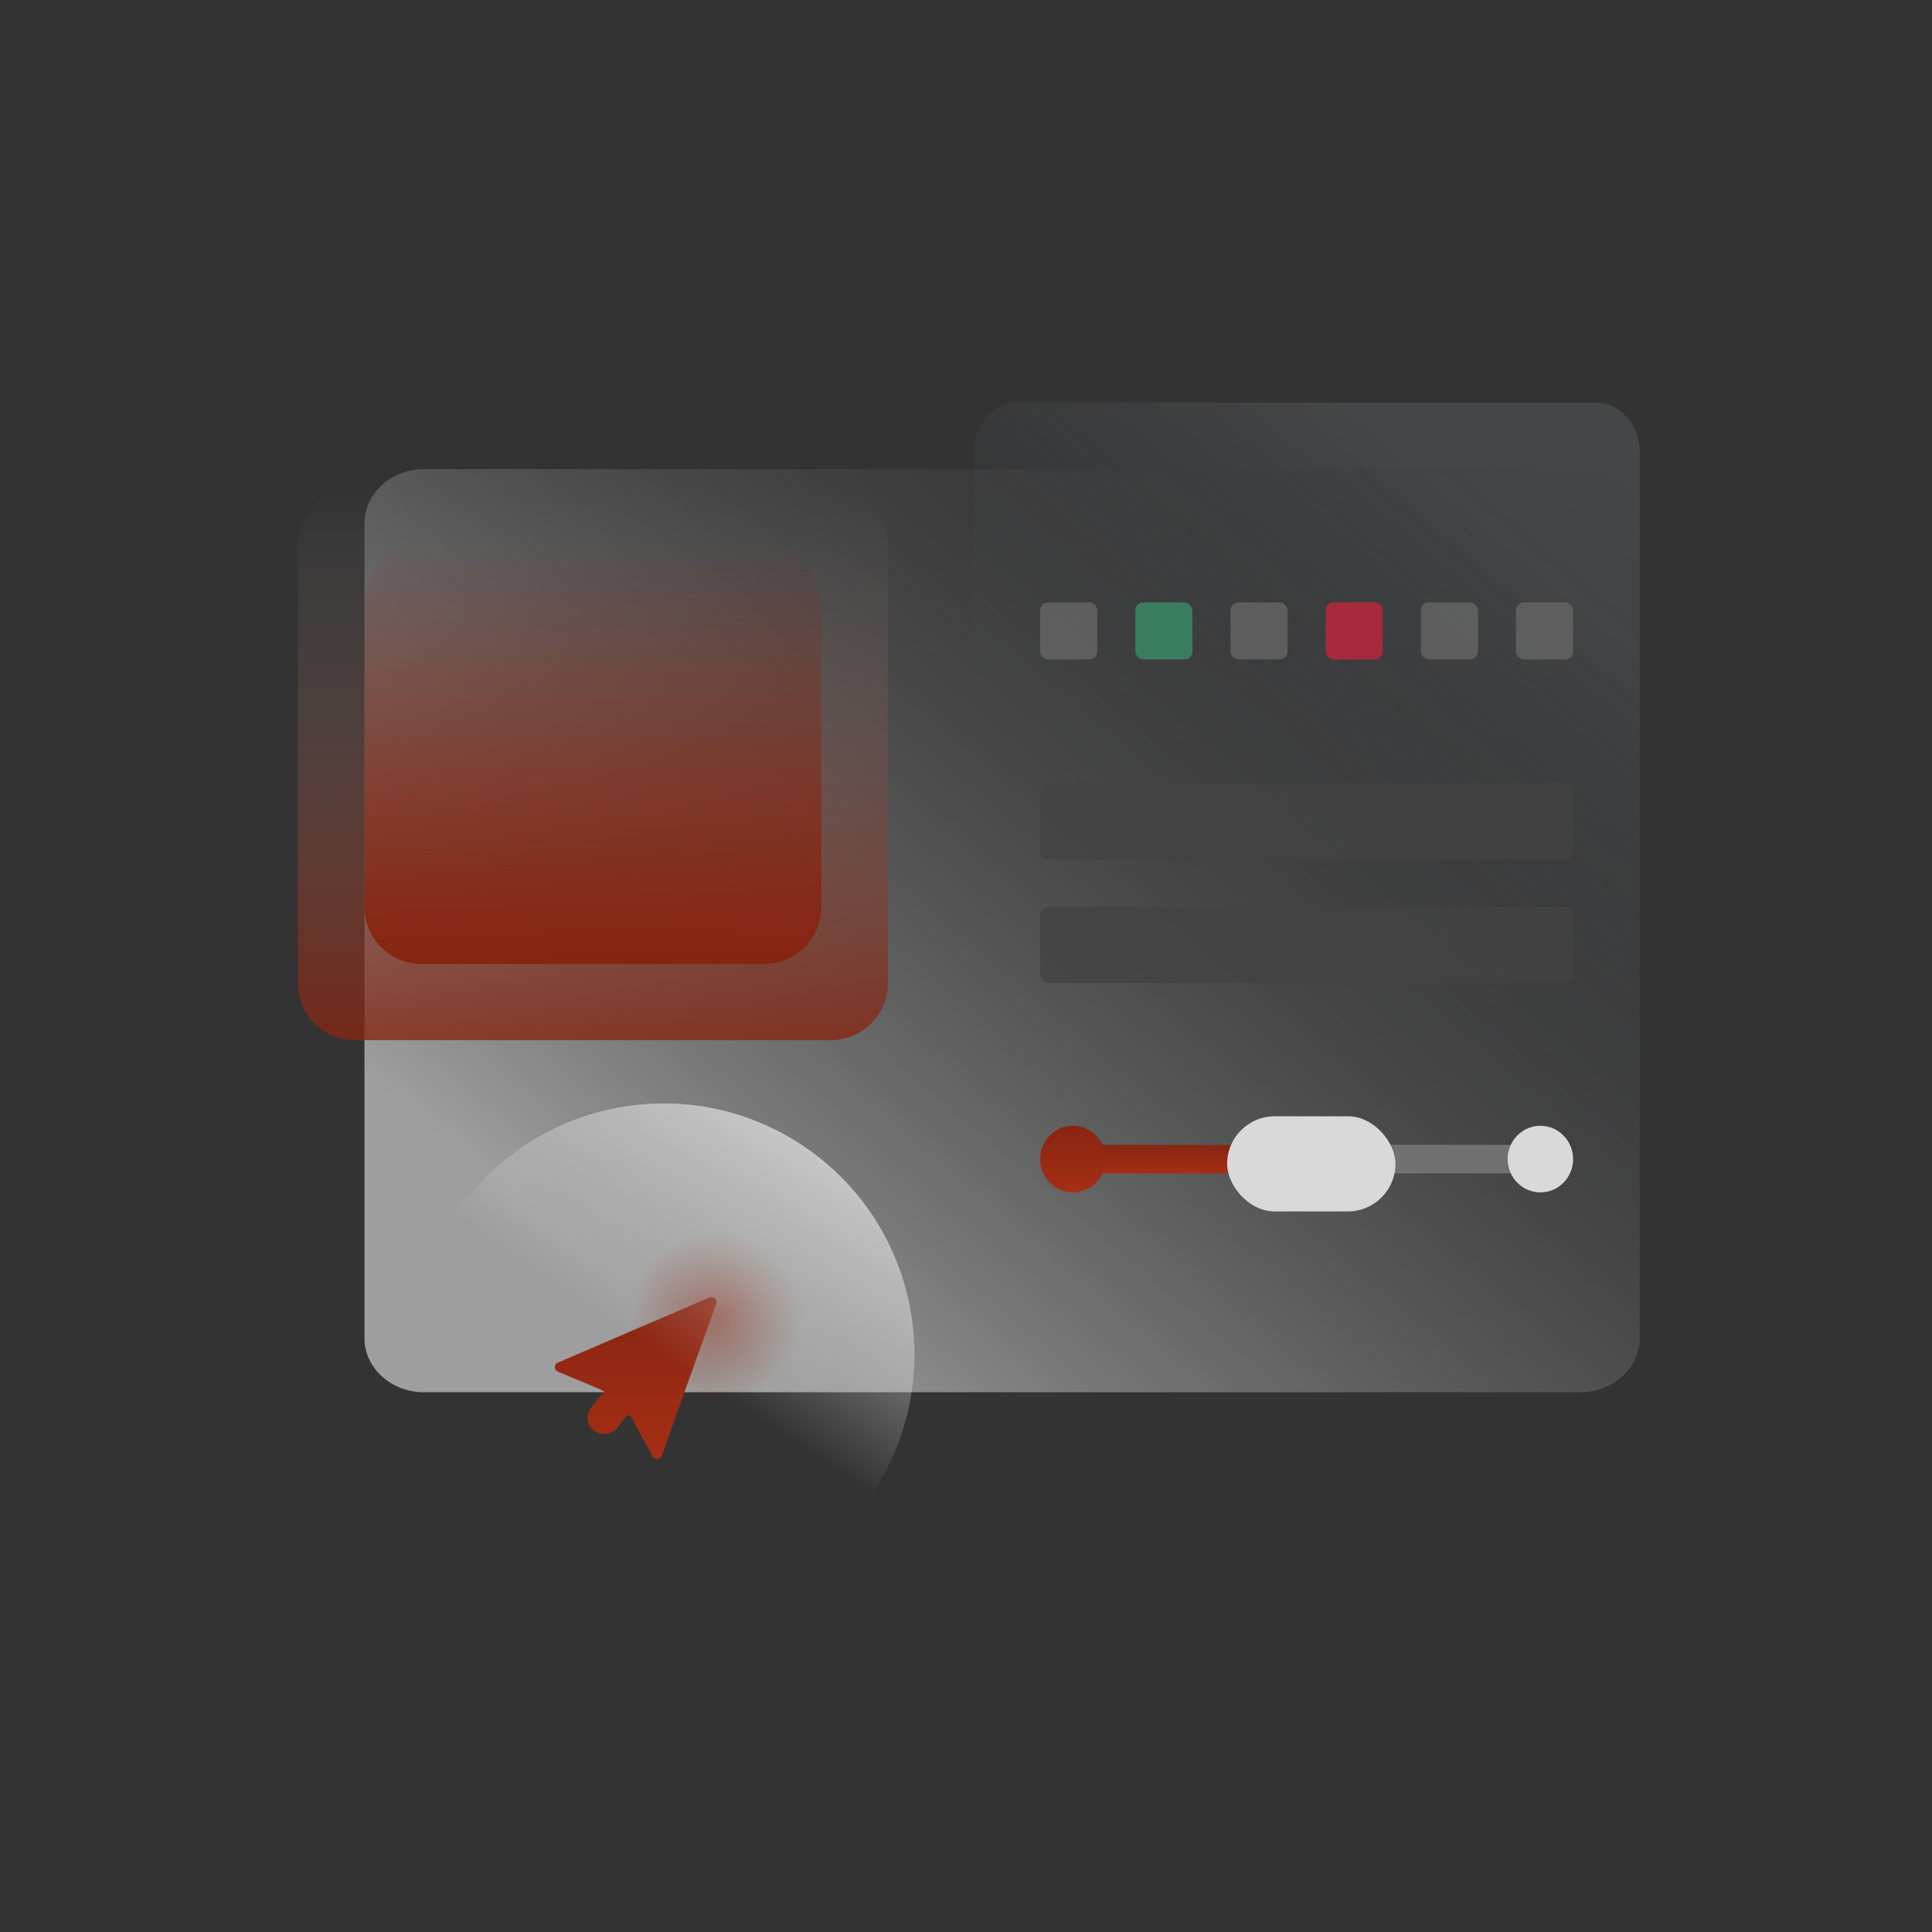 <svg width="400" height="400" viewBox="0 0 400 400" fill="none" xmlns="http://www.w3.org/2000/svg">
<rect x="0" y="0" width="400" height="400" fill="#333333" stroke="none"/>
<g clip-path="url(#clip0_5369_7685)">
<path d="M201.563 277.922V93.582C201.563 87.963 205.624 83.392 210.666 83.336H330.384C335.426 83.392 339.487 87.963 339.487 93.582V278.007C339.487 283.626 335.426 288.197 330.384 288.253H210.666C205.594 288.197 201.52 283.573 201.563 277.922Z" fill="url(#paint0_linear_5369_7685)"/>
<path d="M75.459 277.39V107.988C75.697 101.792 81.384 96.939 88.177 97.133H326.746C333.548 96.928 339.246 101.785 339.486 107.988V277.39C339.246 283.593 333.548 288.451 326.746 288.245H88.177C81.38 288.451 75.686 283.591 75.459 277.39Z" fill="url(#paint1_linear_5369_7685)"/>
<path d="M165.976 285.173C158.992 294.884 145.454 297.066 135.731 290.072C126.008 283.063 123.771 269.523 130.755 259.812C137.739 250.101 151.276 247.919 160.999 254.913C170.722 261.907 172.945 275.462 165.976 285.173Z" fill="url(#paint2_radial_5369_7685)"/>
<path d="M129.691 293.237C129.956 292.912 130.481 292.966 130.673 293.338L135.049 301.414C135.134 301.619 135.286 301.791 135.482 301.905C135.677 302.018 135.906 302.067 136.133 302.043C136.35 302.022 136.555 301.938 136.72 301.802C136.886 301.666 137.004 301.484 137.06 301.281C139.189 295.287 141.324 289.3 143.466 283.319C145.082 278.843 146.679 274.386 148.275 269.986C148.384 269.743 148.392 269.469 148.296 269.22C148.201 268.972 148.01 268.769 147.763 268.653C147.618 268.587 147.46 268.553 147.3 268.553C147.14 268.553 146.981 268.587 146.837 268.653L144.649 269.586L138.558 272.215L130.811 275.529L123.124 278.843L115.574 282.081C115.426 282.13 115.291 282.211 115.179 282.317C115.067 282.424 114.981 282.553 114.928 282.696C114.875 282.839 114.856 282.991 114.872 283.142C114.889 283.293 114.94 283.438 115.022 283.567C115.145 283.766 115.332 283.92 115.555 284.005L118.373 285.205L122.986 287.11L124.957 287.986C125.073 288.042 125.104 288.196 125.016 288.291C124.066 289.307 123.178 290.376 122.355 291.491C121.806 292.167 121.549 293.023 121.638 293.879C121.727 294.734 122.154 295.524 122.831 296.082C123.508 296.64 124.382 296.924 125.27 296.874C126.159 296.824 126.993 296.444 127.598 295.814L129.691 293.237Z" fill="url(#paint3_linear_5369_7685)"/>
<path d="M172.007 101.07H73.489C66.96 101.07 61.667 106.363 61.667 112.892V203.529C61.667 210.058 66.96 215.351 73.489 215.351H172.007C178.536 215.351 183.829 210.058 183.829 203.529V112.892C183.829 106.363 178.536 101.07 172.007 101.07Z" fill="url(#paint4_linear_5369_7685)"/>
<path d="M158.234 112.891H87.261C80.743 112.891 75.459 118.175 75.459 124.693V187.784C75.459 194.302 80.743 199.586 87.261 199.586H158.234C164.752 199.586 170.036 194.302 170.036 187.784V124.693C170.036 118.175 164.752 112.891 158.234 112.891Z" fill="url(#paint5_linear_5369_7685)"/>
<rect x="215.355" y="162.15" width="110.34" height="15.763" rx="1.667" fill="#424242" fill-opacity="0.8"/>
<rect x="215.355" y="124.711" width="11.822" height="11.822" rx="1.667" fill="#656565" fill-opacity="0.8"/>
<rect x="235.059" y="124.711" width="11.822" height="11.822" rx="1.667" fill="#3A7C5F"/>
<rect x="254.762" y="124.711" width="11.822" height="11.822" rx="1.667" fill="#656565" fill-opacity="0.8"/>
<rect x="274.465" y="124.711" width="11.822" height="11.822" rx="1.667" fill="#A62A3C"/>
<rect x="294.169" y="124.711" width="11.822" height="11.822" rx="1.667" fill="#656565" fill-opacity="0.8"/>
<rect x="313.873" y="124.711" width="11.822" height="11.822" rx="1.667" fill="#656565" fill-opacity="0.8"/>
<rect x="215.355" y="187.766" width="110.34" height="15.763" rx="1.667" fill="#424242" fill-opacity="0.8"/>
<path d="M94.446 251.173C110.586 227.459 142.894 221.318 166.607 237.459C190.323 253.597 196.463 285.906 180.321 309.62" fill="url(#paint6_linear_5369_7685)"/>
<rect x="217.291" y="237.021" width="44.523" height="5.911" rx="2.956" fill="url(#paint7_linear_5369_7685)"/>
<rect x="275.365" y="237.021" width="44.523" height="5.911" rx="2.956" fill="#717171"/>
<rect x="254.07" y="231.111" width="34.844" height="19.703" rx="9.852" fill="#D9D9D9"/>
<ellipse cx="222.131" cy="239.976" rx="6.775" ry="6.896" fill="url(#paint8_linear_5369_7685)"/>
<ellipse cx="318.92" cy="239.976" rx="6.775" ry="6.896" fill="#D9D9D9"/>
</g>
<defs>
<linearGradient id="paint0_linear_5369_7685" x1="289.243" y1="94.173" x2="208.225" y2="189.822" gradientUnits="userSpaceOnUse">
<stop stop-color="#5E6369" stop-opacity="0.39"/>
<stop offset="1" stop-color="#272729" stop-opacity="0"/>
</linearGradient>
<linearGradient id="paint1_linear_5369_7685" x1="368.062" y1="122.47" x2="196.879" y2="324.643" gradientUnits="userSpaceOnUse">
<stop stop-color="#121314" stop-opacity="0"/>
<stop offset="1" stop-color="#CCCCCC" stop-opacity="0.7"/>
</linearGradient>
<radialGradient id="paint2_radial_5369_7685" cx="0" cy="0" r="1" gradientUnits="userSpaceOnUse" gradientTransform="translate(148.333 272.509) rotate(125.712) scale(21.679 21.672)">
<stop stop-color="#862511" stop-opacity="0.54"/>
<stop offset="0.818" stop-color="#862511" stop-opacity="0"/>
</radialGradient>
<linearGradient id="paint3_linear_5369_7685" x1="131.615" y1="268.553" x2="131.615" y2="302.049" gradientUnits="userSpaceOnUse">
<stop stop-color="#862511"/>
<stop offset="1" stop-color="#A62E15"/>
</linearGradient>
<linearGradient id="paint4_linear_5369_7685" x1="123.127" y1="215.139" x2="123.127" y2="100.859" gradientUnits="userSpaceOnUse">
<stop stop-color="#862511" stop-opacity="0.797"/>
<stop offset="1" stop-color="#7B7B7C" stop-opacity="0"/>
</linearGradient>
<linearGradient id="paint5_linear_5369_7685" x1="122.79" y1="112.56" x2="122.79" y2="199.256" gradientUnits="userSpaceOnUse">
<stop stop-color="#862511" stop-opacity="0"/>
<stop offset="1" stop-color="#862511"/>
</linearGradient>
<linearGradient id="paint6_linear_5369_7685" x1="166.615" y1="237.46" x2="137.393" y2="280.397" gradientUnits="userSpaceOnUse">
<stop stop-color="white" stop-opacity="0.58"/>
<stop offset="1" stop-color="white" stop-opacity="0"/>
</linearGradient>
<linearGradient id="paint7_linear_5369_7685" x1="239.553" y1="237.021" x2="239.553" y2="242.933" gradientUnits="userSpaceOnUse">
<stop stop-color="#862511"/>
<stop offset="1" stop-color="#A62E15"/>
</linearGradient>
<linearGradient id="paint8_linear_5369_7685" x1="222.131" y1="233.08" x2="222.131" y2="246.873" gradientUnits="userSpaceOnUse">
<stop stop-color="#862511"/>
<stop offset="1" stop-color="#A62E15"/>
</linearGradient>
<clipPath id="clip0_5369_7685">
<rect width="400" height="400" fill="white"/>
</clipPath>
</defs>
</svg>
